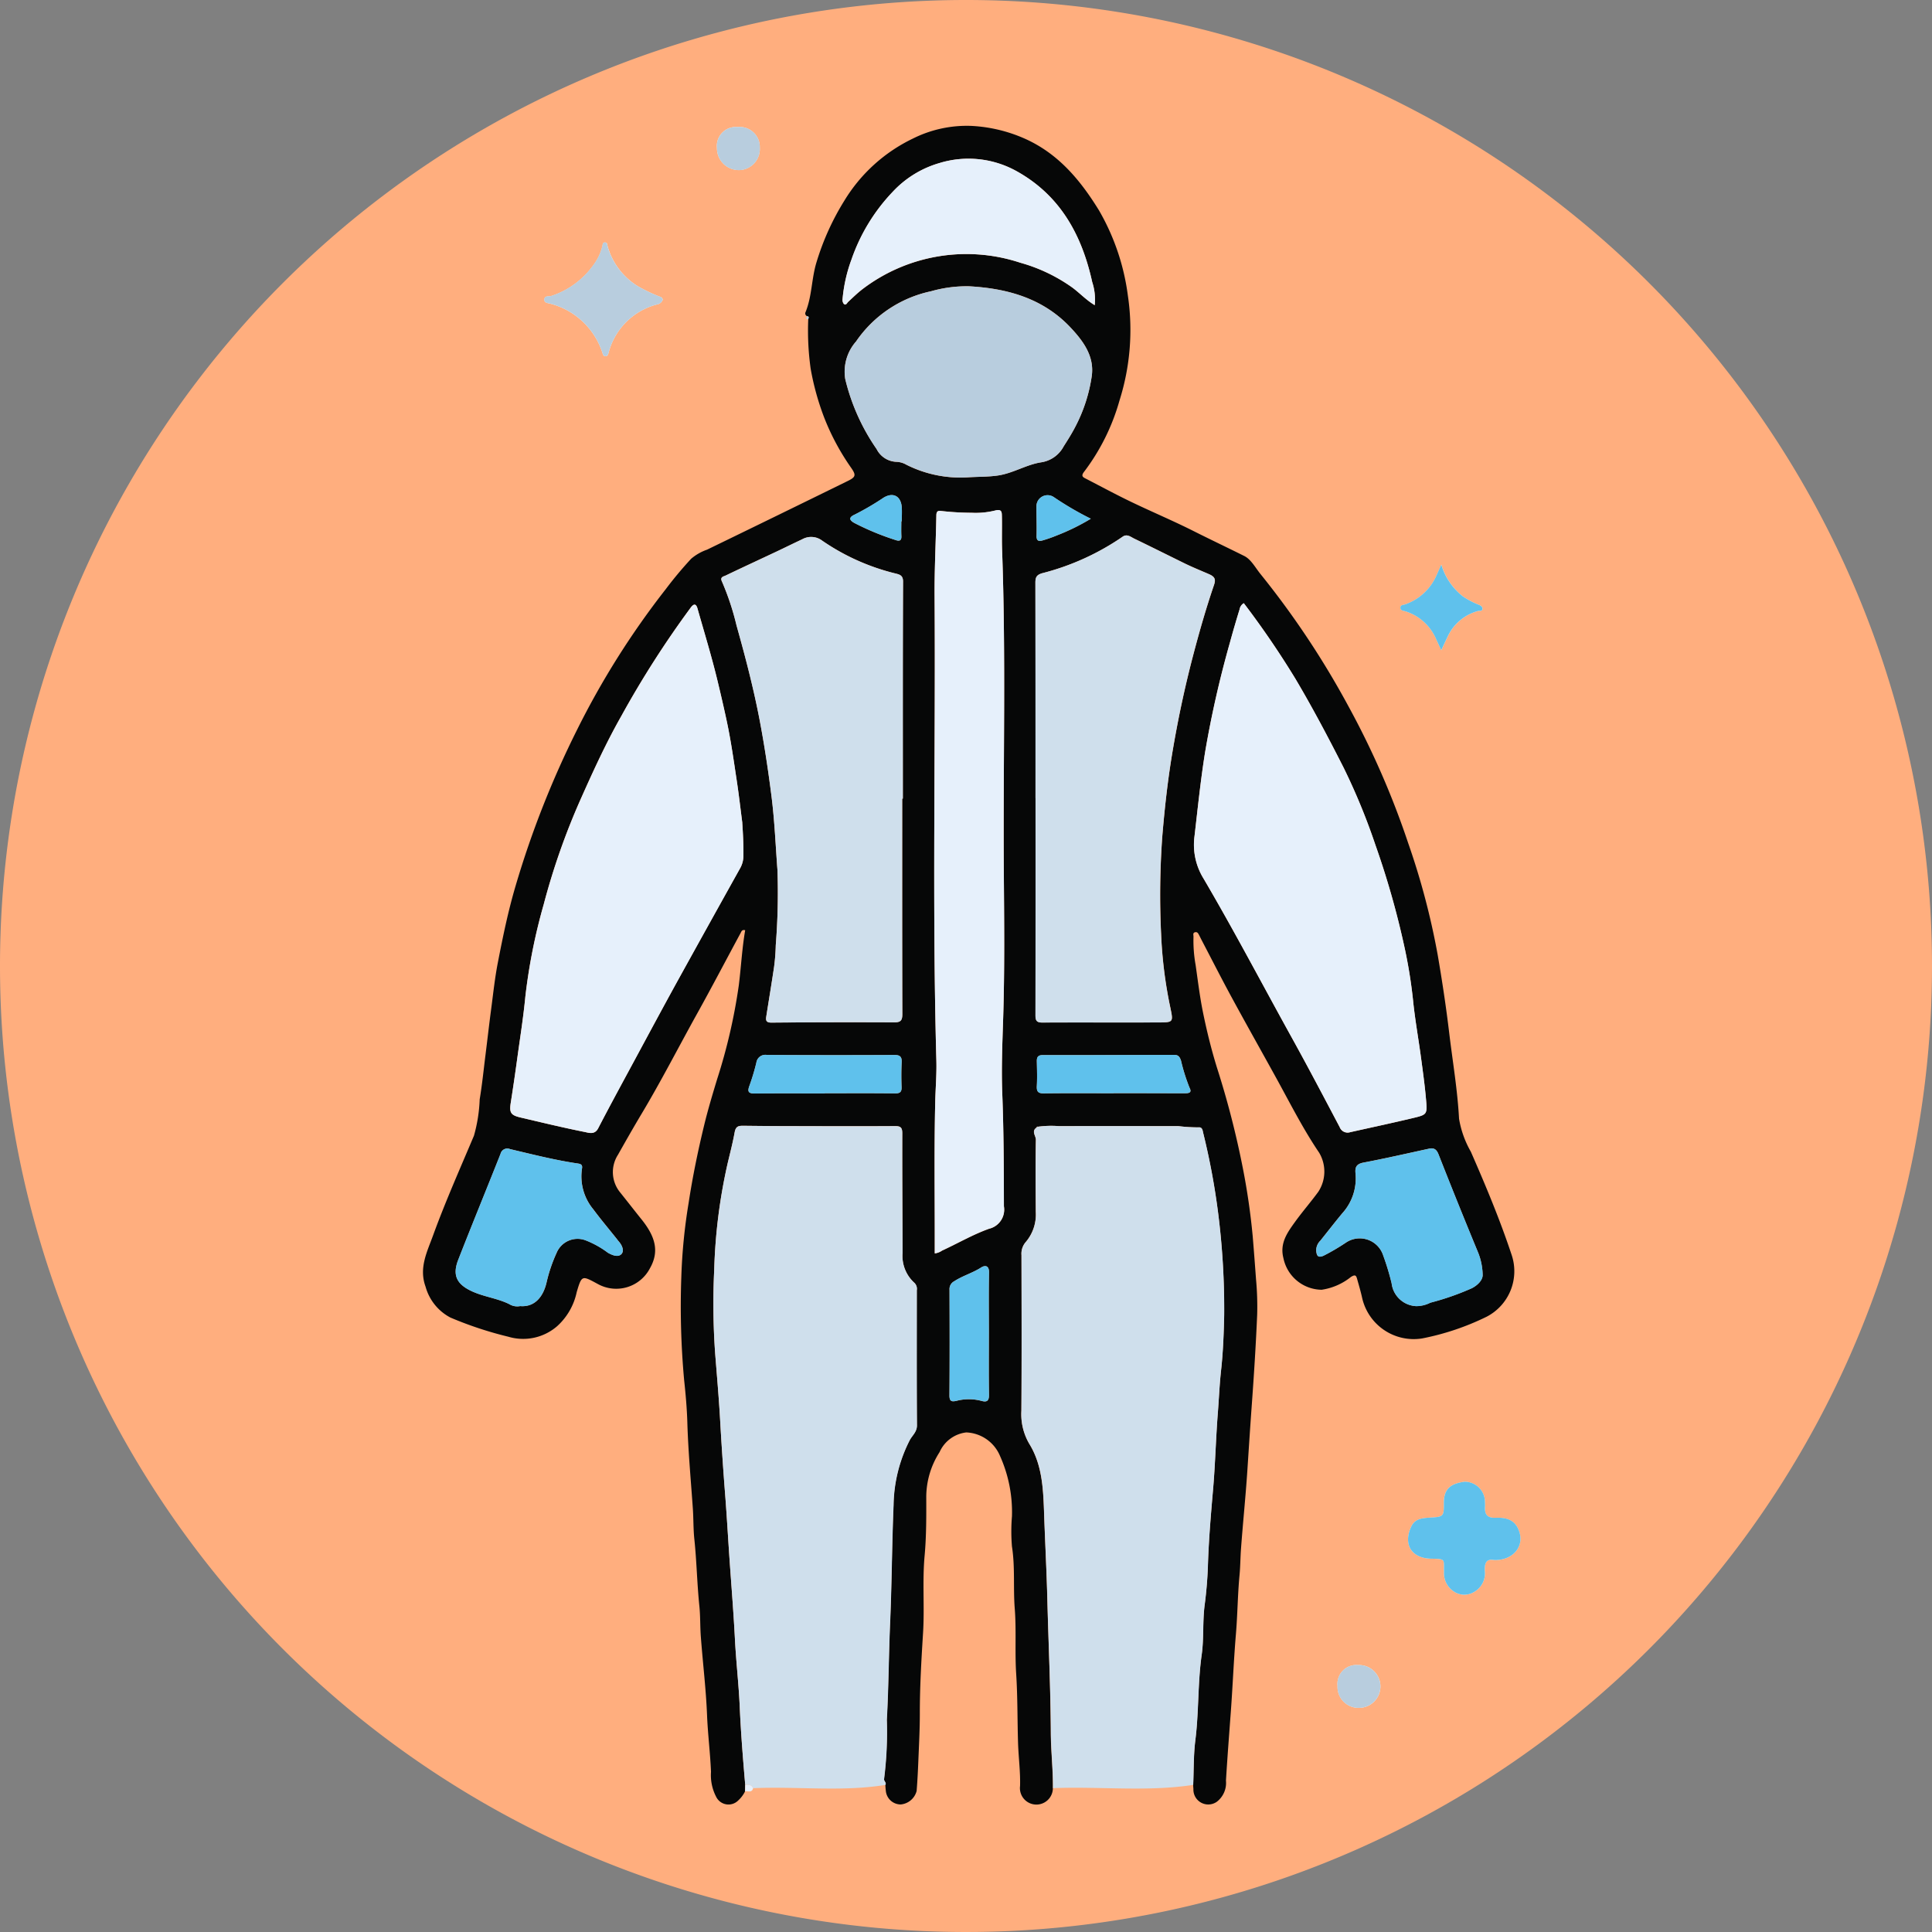 <svg xmlns="http://www.w3.org/2000/svg" xmlns:xlink="http://www.w3.org/1999/xlink" width="169" height="169" viewBox="0 0 169 169">
  <rect x="0" y="0" width="169" height="169" fill="#808080" stroke="none"/>
  <defs>
    <clipPath id="clip-path">
      <rect id="Rectangle_378722" data-name="Rectangle 378722" width="96" height="146.856" fill="none"/>
    </clipPath>
  </defs>
  <g id="Group_1075410" data-name="Group 1075410" transform="translate(-385.5 -2058.299)">
    <g id="Group_159182" data-name="Group 159182" transform="translate(385.5 2058.299)">
      <path id="Union_12" data-name="Union 12" d="M84.5,0A84.5,84.5,0,1,1,0,84.5,84.5,84.5,0,0,1,84.5,0Z" transform="translate(0 0)" fill="#ffae7e"/>
    </g>
    <g id="Group_1075374" data-name="Group 1075374" transform="translate(422.5 2069.299)">
      <g id="Group_1075373" data-name="Group 1075373" clip-path="url(#clip-path)">
        <path id="Path_827935" data-name="Path 827935" d="M101.553,125.55c1.58.026,2.59-1.137,2.182-2.443-.276-.885-.88-1.3-2.065-1.255-.747.032-.982-.278-.945-.948a3.249,3.249,0,0,0-.005-.43,1.772,1.772,0,0,0-1.785-1.775c-1.156.156-1.815.57-1.81,1.843,0,1.243-.023,1.221-1.279,1.3-.606.039-1.244.09-1.566.765-.742,1.557.005,2.789,1.736,2.822,1.306.025,1.091.031,1.123,1.15a1.914,1.914,0,0,0,.792,1.672,1.639,1.639,0,0,0,1.82.1,1.869,1.869,0,0,0,.956-1.859c-.025-.68.127-1.084.846-.94M28.8,15.312c-.028-.249-.226-.254-.4-.331a14.212,14.212,0,0,1-1.78-.86,6.031,6.031,0,0,1-2.642-3.494c-.04-.131-.012-.311-.2-.33-.25-.026-.22.19-.262.342a4.468,4.468,0,0,1-.71,1.538,7.32,7.32,0,0,1-3.754,2.8c-.231.07-.6-.058-.607.324-.005.307.347.29.552.356A6.513,6.513,0,0,1,23.509,19.9c.052.159.08.355.292.345s.231-.221.278-.37a5.9,5.9,0,0,1,4.254-4.168.626.626,0,0,0,.462-.395m68.11,23.171-.43.963a4.665,4.665,0,0,1-2.709,2.5c-.172.067-.425.037-.436.28-.013.294.272.273.465.34a4.316,4.316,0,0,1,2.633,2.363c.134.3.272.59.475,1.032.218-.464.368-.8.532-1.13a4.113,4.113,0,0,1,2.673-2.3c.147-.04.384.044.4-.191.01-.175-.161-.289-.319-.352a6.961,6.961,0,0,1-1.387-.73,5.525,5.525,0,0,1-1.892-2.775M35.349.2A1.655,1.655,0,0,0,33.54,2.016,1.913,1.913,0,0,0,35.487,3.96a1.846,1.846,0,0,0,1.8-1.966A1.753,1.753,0,0,0,35.349.2M89.626,134.734a1.656,1.656,0,0,0-1.8,1.816,1.833,1.833,0,0,0,1.841,1.926,1.872,1.872,0,1,0-.037-3.742" transform="translate(-7.826 -0.084)" fill="#f6f8fa"/>
        <path id="Path_827936" data-name="Path 827936" d="M33.6,16.659a.263.263,0,0,1-.131-.364c.567-1.4.512-2.925.957-4.365a22.477,22.477,0,0,1,2.434-5.378,14.2,14.2,0,0,1,5.993-5.43A10.514,10.514,0,0,1,48.025.016a13.136,13.136,0,0,1,4.528,1.073c2.979,1.3,4.92,3.623,6.572,6.3a19.989,19.989,0,0,1,2.531,7.445,20.467,20.467,0,0,1-.727,9.193,18.649,18.649,0,0,1-3.106,6.25c-.307.394-.052.484.207.618,1.3.673,2.595,1.37,3.916,2.006,1.817.874,3.679,1.656,5.479,2.563,1.467.739,2.952,1.44,4.419,2.173.6.3.978,1.042,1.436,1.6A75.649,75.649,0,0,1,80.948,50.77a73.692,73.692,0,0,1,5.239,12,64.386,64.386,0,0,1,2.575,9.762c.392,2.279.737,4.56,1.01,6.858.3,2.489.723,4.959.857,7.471a8.642,8.642,0,0,0,1.03,2.88c1.3,2.967,2.55,5.952,3.571,9.03a4.479,4.479,0,0,1-2.2,5.414,22.612,22.612,0,0,1-5.624,1.892,4.627,4.627,0,0,1-5.251-3.532c-.123-.565-.289-1.121-.445-1.679-.09-.322-.181-.387-.536-.168a5.33,5.33,0,0,1-2.563,1.122,3.456,3.456,0,0,1-3.346-2.769c-.33-1.291.328-2.209.993-3.134s1.4-1.764,2.062-2.67a3.227,3.227,0,0,0,.068-3.421c-1.422-2.1-2.559-4.367-3.781-6.584-1.283-2.328-2.59-4.645-3.858-6.981-.906-1.668-1.765-3.361-2.645-5.042-.077-.148-.149-.3-.227-.446-.067-.128-.139-.262-.317-.23-.257.048-.151.257-.16.4a11.994,11.994,0,0,0,.186,2.473c.2,1.382.365,2.773.646,4.149.333,1.635.733,3.253,1.225,4.84a78.107,78.107,0,0,1,2.255,8.755,59.724,59.724,0,0,1,.865,5.951c.107,1.269.2,2.537.294,3.806a25.955,25.955,0,0,1,.1,3.055c-.112,2.623-.277,5.246-.468,7.863-.141,1.93-.264,3.859-.391,5.79-.151,2.279-.386,4.554-.555,6.833-.058.777-.057,1.556-.131,2.336-.162,1.718-.172,3.449-.317,5.169-.188,2.237-.276,4.481-.44,6.717-.149,2.026-.306,4.05-.429,6.077a2.078,2.078,0,0,1-.8,1.851,1.3,1.3,0,0,1-2.047-1.122c-.012-.118-.017-.237-.025-.356.057-1.3.026-2.617.189-3.907.312-2.481.2-4.989.554-7.467.206-1.458.067-2.942.267-4.413a35.451,35.451,0,0,0,.285-3.587c.073-2.171.259-4.329.446-6.491.192-2.221.242-4.454.416-6.678.1-1.244.147-2.488.284-3.732.177-1.6.235-3.217.271-4.828a66.831,66.831,0,0,0-.521-8.855,61.586,61.586,0,0,0-1.317-7.075c-.044-.192-.062-.52-.4-.481a14.7,14.7,0,0,1-1.767-.108q-5.226,0-10.451,0a8.53,8.53,0,0,0-1.849.054c-.07-.034-.09.005-.093.066-.5.317-.066.725-.073,1.074-.042,2.1-.022,4.2-.007,6.307a3.714,3.714,0,0,1-.862,2.618,1.556,1.556,0,0,0-.39,1.162c.009,4.54.023,9.081-.008,13.621a5.113,5.113,0,0,0,.693,2.888c1.177,1.91,1.222,4.119,1.3,6.267.086,2.465.217,4.931.279,7.394.1,3.869.282,7.738.3,11.608.01,1.62.2,3.228.185,4.846a1.441,1.441,0,1,1-2.87-.186c.035-1.263-.137-2.51-.176-3.765-.063-2.019-.034-4.044-.164-6.054-.123-1.9.024-3.806-.125-5.7-.143-1.808.041-3.622-.244-5.428a15.938,15.938,0,0,1,0-2.641,11.974,11.974,0,0,0-1.049-5.291,3.345,3.345,0,0,0-2.945-2.048,2.924,2.924,0,0,0-2.334,1.717,7.29,7.29,0,0,0-1.168,3.853c.005,1.738.014,3.486-.144,5.214-.205,2.238,0,4.476-.134,6.706-.147,2.368-.288,4.733-.285,7.108,0,1.4-.077,2.808-.133,4.211-.034.852-.079,1.7-.146,2.553a1.588,1.588,0,0,1-1.391,1.181,1.309,1.309,0,0,1-1.306-1.22c-.025-.165-.029-.331-.043-.5.112-.209-.158-.333-.116-.528a32.787,32.787,0,0,0,.239-5.163c.158-2.841.166-5.691.29-8.539.148-3.413.159-6.833.3-10.25a12.851,12.851,0,0,1,1.416-5.674c.219-.41.633-.716.63-1.289-.028-3.942-.015-7.884-.013-11.826a.722.722,0,0,0-.211-.644A3.17,3.17,0,0,1,41.951,98.6c-.011-3.487-.037-6.975-.026-10.463,0-.517-.144-.639-.649-.635-3.173.022-6.347.009-9.52,0-1.241,0-2.481-.014-3.722-.028-.409,0-.671.02-.771.573-.161.889-.387,1.773-.6,2.655a47.943,47.943,0,0,0-1.187,9.344,61.607,61.607,0,0,0,.077,7.28c.154,1.951.327,3.9.438,5.858q.186,3.254.437,6.5c.163,2.072.274,4.149.423,6.222.153,2.142.324,4.285.434,6.429.1,2,.337,4,.424,6,.1,2.267.285,4.525.477,6.785l-.01.572a2.682,2.682,0,0,1-.594.795,1.2,1.2,0,0,1-1.942-.324,4.1,4.1,0,0,1-.446-2.176c-.068-1.652-.278-3.291-.345-4.943-.092-2.3-.374-4.592-.545-6.889-.067-.9-.035-1.793-.13-2.694-.2-1.939-.232-3.895-.438-5.838-.094-.89-.068-1.793-.132-2.691-.174-2.493-.405-4.984-.479-7.486-.037-1.241-.147-2.494-.281-3.728a71.04,71.04,0,0,1-.246-9.035,48.934,48.934,0,0,1,.638-6.452c.35-2.3.818-4.574,1.367-6.834.328-1.352.728-2.68,1.131-4.01a49.415,49.415,0,0,0,1.894-8.213c.2-1.6.281-3.213.556-4.8-.28-.085-.333.114-.4.242-1.277,2.363-2.521,4.745-3.827,7.093-1.61,2.9-3.118,5.851-4.822,8.7-.711,1.189-1.4,2.4-2.076,3.6a2.8,2.8,0,0,0,.156,3.257c.634.79,1.253,1.59,1.887,2.379,1.2,1.49,1.613,2.8.74,4.317a3.322,3.322,0,0,1-4.548,1.355c-1.387-.747-1.4-.8-1.848.714a5.557,5.557,0,0,1-1.714,2.979,4.531,4.531,0,0,1-4.261.92,32.409,32.409,0,0,1-5.074-1.679,4.352,4.352,0,0,1-2.169-2.695C-.379,99.9.366,98.5.9,97.018c1.072-2.941,2.347-5.8,3.56-8.677a13.41,13.41,0,0,0,.5-3.173c.215-1.293.346-2.6.509-3.9.166-1.325.317-2.651.492-3.975.18-1.364.324-2.736.586-4.084.441-2.274.909-4.547,1.569-6.768A82.645,82.645,0,0,1,13.46,52.875a71.827,71.827,0,0,1,7.777-12.339,33.491,33.491,0,0,1,2.226-2.664,4.368,4.368,0,0,1,1.387-.791Q30.993,34.1,37.125,31.09c.732-.359.792-.51.311-1.194a20.788,20.788,0,0,1-2.318-4.311,23.119,23.119,0,0,1-1.206-4.331,23.844,23.844,0,0,1-.211-4.33c.03-.113.1-.242-.1-.265M53.577,58.811h.012q0,9.493-.008,18.985c0,.44.079.649.582.647,3.411-.016,6.822.006,10.233-.01,1.239-.006,1.243-.039.99-1.259a38.729,38.729,0,0,1-.815-6.475,71.081,71.081,0,0,1,.1-8.5c.2-2.435.466-4.856.867-7.267.479-2.88,1.08-5.728,1.82-8.552.548-2.088,1.14-4.159,1.836-6.2.165-.481.11-.722-.438-.96-.707-.307-1.427-.6-2.121-.936-1.472-.724-2.939-1.458-4.417-2.171-.315-.153-.639-.443-1.027-.156a22.016,22.016,0,0,1-7.025,3.184c-.491.144-.594.363-.593.825q.02,9.421.009,18.842M27.93,60.977c-.161-1.237-.3-2.477-.489-3.709-.255-1.683-.49-3.372-.84-5.036-.257-1.221-.542-2.44-.834-3.655-.514-2.14-1.16-4.241-1.759-6.355-.127-.449-.344-.394-.569-.1a85.464,85.464,0,0,0-6.091,9.511c-1.335,2.348-2.458,4.807-3.558,7.275a60.68,60.68,0,0,0-3.232,9.207,50.152,50.152,0,0,0-1.606,8.067c-.169,1.769-.449,3.528-.692,5.289-.182,1.321-.372,2.641-.579,3.959-.14.891-.024,1.115.85,1.321,1.867.438,3.731.89,5.61,1.265.362.072.874.273,1.182-.322,1.03-1.986,2.1-3.95,3.163-5.919,1.251-2.319,2.5-4.641,3.768-6.949q2.736-4.969,5.508-9.919a2.224,2.224,0,0,0,.264-1.091c.014-.95-.035-1.893-.1-2.841M71.8,41.762a.781.781,0,0,0-.368.546q-.449,1.457-.852,2.927a90.927,90.927,0,0,0-2.153,9.5c-.4,2.456-.649,4.936-.936,7.409a5.622,5.622,0,0,0,.78,3.689c2.687,4.574,5.149,9.272,7.717,13.911,1.438,2.6,2.819,5.226,4.2,7.851a.738.738,0,0,0,.92.44c1.831-.41,3.667-.8,5.492-1.237,1.221-.292,1.25-.324,1.144-1.565-.108-1.262-.283-2.519-.452-3.775-.222-1.649-.521-3.291-.687-4.946a43.185,43.185,0,0,0-.805-4.9,73.758,73.758,0,0,0-2.486-8.691,55.4,55.4,0,0,0-2.786-6.774c-1.335-2.629-2.711-5.237-4.219-7.779A77.47,77.47,0,0,0,71.8,41.762M41.918,58.857h.055c0-6.332-.01-12.664.018-19,0-.527-.307-.6-.622-.683a19.427,19.427,0,0,1-6.463-2.891,1.589,1.589,0,0,0-1.726-.115c-.769.359-1.529.736-2.3,1.1-1.47.692-2.946,1.372-4.41,2.076-.181.087-.512.12-.319.521A23.274,23.274,0,0,1,27.426,43.7c.775,2.757,1.5,5.528,2.035,8.346.416,2.186.743,4.381,1.024,6.59.274,2.155.358,4.318.524,6.477a57.876,57.876,0,0,1-.149,6.565,17.442,17.442,0,0,1-.148,1.9c-.216,1.459-.46,2.914-.688,4.371-.054.341.035.5.448.5,3.579-.026,7.159-.039,10.739-.021.569,0,.721-.156.719-.722-.02-6.285-.012-12.569-.012-18.853m2.85,39.787A1.41,1.41,0,0,0,45.4,98.4c1.374-.632,2.683-1.4,4.115-1.913a1.717,1.717,0,0,0,1.3-1.959c-.007-3.288-.017-6.574-.144-9.862-.085-2.182.007-4.374.077-6.564.138-4.3.089-8.6.058-12.9-.067-9.357.192-18.717-.15-28.072-.036-.979,0-1.96-.018-2.939-.007-.362.024-.692-.612-.524A7.064,7.064,0,0,1,48,33.854a24.414,24.414,0,0,1-2.682-.158c-.3-.043-.406.059-.411.384-.043,2.356-.17,4.712-.154,7.067.094,13.541-.215,27.084.155,40.625.033,1.207-.073,2.42-.1,3.625-.091,3.917-.037,7.837-.04,11.757v1.489m2.893-67.891c.87-.06,1.743-.032,2.617-.158,1.339-.193,2.5-.959,3.8-1.155a2.668,2.668,0,0,0,1.968-1.4c.369-.575.734-1.156,1.044-1.764a13.766,13.766,0,0,0,1.413-4.4c.233-1.731-.759-3.059-1.865-4.233-2.4-2.546-5.512-3.416-8.877-3.6a11.33,11.33,0,0,0-3.322.436,10.612,10.612,0,0,0-6.556,4.392,3.991,3.991,0,0,0-.943,3.291,18.153,18.153,0,0,0,2.74,6.115A2.021,2.021,0,0,0,41.418,29.4a1.86,1.86,0,0,1,.861.25,10.513,10.513,0,0,0,5.381,1.106M58.761,15.7a4.9,4.9,0,0,0-.223-2.036c-.9-4.1-2.789-7.55-6.574-9.668a8.654,8.654,0,0,0-6.782-.731,8.985,8.985,0,0,0-4.1,2.525,16.244,16.244,0,0,0-3.6,5.919,13.322,13.322,0,0,0-.778,3.452.551.551,0,0,0,.111.425c.188.166.276-.085.382-.182.411-.38.806-.771,1.256-1.115A15,15,0,0,1,52.24,11.978a14.543,14.543,0,0,1,4.544,2.162c.653.479,1.206,1.089,1.977,1.555m28.064,87.555a2.725,2.725,0,0,0,1.29-.3,23.35,23.35,0,0,0,3.634-1.267c.505-.26.958-.713.943-1.171a5.523,5.523,0,0,0-.385-1.922q-1.777-4.288-3.471-8.61c-.174-.441-.394-.6-.848-.5-1.9.415-3.8.849-5.716,1.213-.615.117-.757.4-.7.955a4.539,4.539,0,0,1-1.156,3.478c-.654.79-1.282,1.6-1.923,2.4a1.185,1.185,0,0,0-.36.9c.048.376.121.631.632.419A18.567,18.567,0,0,0,80.731,97.7,2.156,2.156,0,0,1,84,98.833a21.918,21.918,0,0,1,.734,2.427,2.265,2.265,0,0,0,2.095,1.99m-78.307,0c1.335.1,2.029-.921,2.294-2.081a13.289,13.289,0,0,1,.87-2.564,1.985,1.985,0,0,1,2.528-1.115,8.107,8.107,0,0,1,1.976,1.1c.4.219.891.416,1.179.1.261-.285.049-.769-.243-1.1-.063-.071-.117-.151-.177-.225-.684-.859-1.393-1.7-2.047-2.58a4.515,4.515,0,0,1-.989-3.577c.064-.36-.158-.4-.386-.436-2-.294-3.948-.795-5.908-1.256a.608.608,0,0,0-.833.414c-1.224,3.093-2.491,6.17-3.7,9.268-.54,1.383-.113,2.173,1.269,2.788,1.031.458,2.165.585,3.186,1.086a1.325,1.325,0,0,0,.981.173m26.619-18.6v-.013c2.05,0,4.1-.014,6.148.011.447.005.592-.123.576-.564-.026-.715-.028-1.432.009-2.146.025-.5-.143-.652-.649-.65q-5.577.028-11.154-.005a.793.793,0,0,0-.906.67,19.2,19.2,0,0,1-.6,2.007c-.216.561-.084.706.5.7,2.025-.024,4.051-.009,6.076-.009m25.273-.014v-.007q1.217,0,2.434,0c1.264,0,2.529.012,3.793.007.289,0,.659-.011.42-.466a16.262,16.262,0,0,1-.755-2.4c-.134-.387-.281-.492-.623-.491-3.818.009-7.635.024-11.453.017-.425,0-.54.169-.533.548.014.716.041,1.435,0,2.149-.029.5.111.663.631.655,2.028-.03,4.056-.012,6.084-.012M49.5,105.689c0-1.791-.024-3.582.013-5.373.013-.641-.364-.647-.691-.439-.747.478-1.607.713-2.35,1.2a.771.771,0,0,0-.415.741c.01,3.08.019,6.161-.007,9.241,0,.558.223.571.641.474a4.283,4.283,0,0,1,2.168.012c.493.139.659-.026.651-.551-.028-1.767-.011-3.534-.01-5.3m8.916-71.314a27.7,27.7,0,0,1-3.253-1.905.974.974,0,0,0-1.5.754c-.007.88.035,1.762.009,2.642-.013.429.177.508.512.408a11.714,11.714,0,0,0,1.254-.438,19.011,19.011,0,0,0,2.977-1.461m-16.576.219h.044c0-.405.023-.812,0-1.215-.068-.992-.761-1.358-1.6-.842a23.579,23.579,0,0,1-2.521,1.475c-.555.253-.467.5.009.75a23.235,23.235,0,0,0,3.613,1.488c.34.11.482,0,.464-.369-.021-.428-.005-.858-.005-1.287" transform="translate(0 0)" fill="#060707"/>
        <path id="Path_827937" data-name="Path 827937" d="M93.731,209.951c.016-1.618-.174-3.227-.184-4.847-.024-3.871-.209-7.738-.306-11.608-.062-2.464-.193-4.928-.279-7.394-.075-2.148-.12-4.356-1.3-6.266a5.115,5.115,0,0,1-.693-2.888c.031-4.54.017-9.081.008-13.621a1.555,1.555,0,0,1,.39-1.162,3.715,3.715,0,0,0,.862-2.619c-.016-2.1-.035-4.2.007-6.307.007-.349-.424-.758.073-1.074a.107.107,0,0,0,.094-.066,8.487,8.487,0,0,1,1.848-.054c3.484-.01,6.967-.005,10.451,0a14.694,14.694,0,0,0,1.767.108c.335-.039.353.289.4.481a61.586,61.586,0,0,1,1.317,7.075,66.726,66.726,0,0,1,.521,8.855c-.036,1.611-.094,3.228-.271,4.828-.138,1.244-.187,2.489-.284,3.732-.174,2.225-.224,4.457-.416,6.678-.187,2.162-.373,4.32-.445,6.491a35.441,35.441,0,0,1-.285,3.587c-.2,1.471-.061,2.954-.267,4.413-.35,2.479-.241,4.986-.554,7.468-.163,1.29-.132,2.6-.189,3.907-4.076.623-8.178.119-12.265.286" transform="translate(-38.62 -64.537)" fill="#cfdfec"/>
        <path id="Path_827938" data-name="Path 827938" d="M46.929,209.658c-.192-2.259-.378-4.517-.477-6.785-.087-2-.321-4-.424-6-.11-2.144-.281-4.287-.434-6.429-.148-2.074-.26-4.15-.423-6.223q-.256-3.25-.437-6.5c-.111-1.954-.284-3.906-.438-5.858a61.617,61.617,0,0,1-.077-7.28,47.943,47.943,0,0,1,1.187-9.344c.212-.882.439-1.765.6-2.654.1-.553.362-.578.771-.574,1.241.014,2.481.025,3.722.028,3.173.006,6.347.02,9.52,0,.505,0,.65.119.649.635-.01,3.488.016,6.975.026,10.463a3.172,3.172,0,0,0,1.039,2.614.721.721,0,0,1,.211.643c0,3.942-.014,7.884.013,11.826,0,.573-.411.879-.63,1.29a12.85,12.85,0,0,0-1.416,5.674c-.143,3.417-.154,6.837-.3,10.249-.124,2.848-.132,5.7-.29,8.54a32.776,32.776,0,0,1-.239,5.163c-.042.2.228.319.116.528-3.846.623-7.719.115-11.576.288-.135-.326-.419-.293-.691-.29" transform="translate(-18.742 -64.532)" fill="#cfdfec"/>
        <path id="Path_827939" data-name="Path 827939" d="M157.295,212.963c-.719-.144-.871.26-.846.94a1.87,1.87,0,0,1-.956,1.86,1.64,1.64,0,0,1-1.82-.1,1.917,1.917,0,0,1-.792-1.673c-.032-1.119.184-1.125-1.122-1.149-1.731-.032-2.479-1.265-1.736-2.822.322-.676.96-.727,1.566-.765,1.256-.08,1.283-.058,1.279-1.3,0-1.273.655-1.687,1.811-1.843a1.772,1.772,0,0,1,1.784,1.775,3.238,3.238,0,0,1,.005.429c-.037.67.2.979.945.948,1.184-.05,1.789.369,2.065,1.254.408,1.307-.6,2.47-2.182,2.444" transform="translate(-63.568 -87.497)" fill="#5fc1ec"/>
        <path id="Path_827940" data-name="Path 827940" d="M28.795,22.761a.626.626,0,0,1-.462.395,5.9,5.9,0,0,0-4.255,4.168c-.046.149-.069.36-.277.37s-.24-.187-.292-.345A6.512,6.512,0,0,0,18.986,23.1c-.2-.066-.556-.049-.552-.356.006-.382.376-.254.607-.324a7.317,7.317,0,0,0,3.754-2.8,4.472,4.472,0,0,0,.711-1.538c.041-.152.012-.368.262-.342.189.02.162.2.2.33a6.028,6.028,0,0,0,2.643,3.494,14.174,14.174,0,0,0,1.781.86c.175.077.373.082.4.331" transform="translate(-7.826 -7.533)" fill="#b8cdde"/>
        <path id="Path_827941" data-name="Path 827941" d="M152.157,66.727a5.516,5.516,0,0,0,1.892,2.775,6.871,6.871,0,0,0,1.387.73c.158.063.329.178.319.352-.013.235-.249.151-.4.191a4.114,4.114,0,0,0-2.673,2.3c-.164.33-.314.667-.532,1.131-.2-.443-.341-.737-.475-1.033a4.314,4.314,0,0,0-2.633-2.363c-.193-.067-.478-.047-.465-.341.01-.243.264-.213.436-.28a4.667,4.667,0,0,0,2.709-2.5l.43-.963" transform="translate(-63.078 -28.328)" fill="#5fc1ec"/>
        <path id="Path_827942" data-name="Path 827942" d="M46.492.2a1.752,1.752,0,0,1,1.94,1.8,1.847,1.847,0,0,1-1.8,1.966,1.915,1.915,0,0,1-1.948-1.943A1.656,1.656,0,0,1,46.492.2" transform="translate(-18.968 -0.084)" fill="#b8cdde"/>
        <path id="Path_827943" data-name="Path 827943" d="M140.814,233.984a1.872,1.872,0,1,1,.037,3.742,1.833,1.833,0,0,1-1.841-1.926,1.656,1.656,0,0,1,1.8-1.816" transform="translate(-59.015 -99.334)" fill="#b8cdde"/>
        <path id="Path_827944" data-name="Path 827944" d="M48.972,252.185c.272,0,.556-.036.691.29-.093.445-.453.224-.7.282l.01-.572" transform="translate(-20.786 -107.06)" fill="#e6f0fb"/>
        <path id="Path_827945" data-name="Path 827945" d="M58.33,28.949c.205.022.132.152.1.265-.277,0-.161-.14-.1-.265" transform="translate(-24.731 -12.29)" fill="#b8cdde"/>
        <path id="Path_827946" data-name="Path 827946" d="M93.095,85.25q0-9.421-.009-18.842c0-.463.1-.681.593-.825A22.008,22.008,0,0,0,100.7,62.4c.388-.287.712,0,1.027.156,1.477.713,2.945,1.447,4.417,2.171.694.341,1.414.63,2.121.937.548.238.6.479.438.96-.7,2.042-1.289,4.114-1.836,6.2-.741,2.824-1.341,5.672-1.82,8.552-.4,2.411-.662,4.832-.867,7.267a70.95,70.95,0,0,0-.1,8.5,38.727,38.727,0,0,0,.815,6.475c.253,1.22.249,1.253-.99,1.259-3.411.016-6.822-.006-10.234.01-.5,0-.582-.207-.581-.647q.017-9.493.008-18.985Z" transform="translate(-39.518 -26.438)" fill="#cfdfec"/>
        <path id="Path_827947" data-name="Path 827947" d="M33.561,91.881c.063.948.112,1.892.1,2.841a2.218,2.218,0,0,1-.264,1.091q-2.761,4.956-5.508,9.919c-1.271,2.308-2.517,4.63-3.768,6.949-1.062,1.969-2.134,3.933-3.163,5.919-.308.594-.821.394-1.182.322-1.879-.375-3.743-.828-5.61-1.265-.874-.205-.99-.43-.85-1.321.208-1.318.4-2.638.579-3.959.243-1.762.523-3.52.692-5.289a50.277,50.277,0,0,1,1.606-8.067,60.745,60.745,0,0,1,3.233-9.207c1.1-2.468,2.223-4.927,3.558-7.275a85.381,85.381,0,0,1,6.091-9.511c.226-.3.442-.352.569.1.6,2.115,1.244,4.215,1.759,6.355.292,1.215.577,2.435.834,3.655.35,1.664.585,3.353.84,5.036.187,1.233.327,2.473.489,3.709" transform="translate(-5.631 -30.904)" fill="#e6f0fb"/>
        <path id="Path_827948" data-name="Path 827948" d="M121.553,72.571a77.338,77.338,0,0,1,4.513,6.608c1.508,2.541,2.884,5.149,4.219,7.779a55.493,55.493,0,0,1,2.787,6.774,73.892,73.892,0,0,1,2.485,8.691,43.056,43.056,0,0,1,.805,4.9c.166,1.655.465,3.3.687,4.946.169,1.256.345,2.513.452,3.775.106,1.241.077,1.274-1.144,1.565-1.825.436-3.661.827-5.492,1.237a.737.737,0,0,1-.92-.44c-1.387-2.625-2.768-5.253-4.206-7.851-2.568-4.639-5.03-9.338-7.717-13.911a5.624,5.624,0,0,1-.78-3.689c.288-2.473.54-4.954.936-7.409a90.932,90.932,0,0,1,2.153-9.5q.4-1.47.852-2.927a.781.781,0,0,1,.368-.546" transform="translate(-49.754 -30.809)" fill="#e6f0fb"/>
        <path id="Path_827949" data-name="Path 827949" d="M61.17,85.394c0,6.284-.007,12.569.012,18.853,0,.566-.15.725-.719.722q-5.37-.027-10.739.022c-.412,0-.5-.157-.448-.5.228-1.458.472-2.912.688-4.371a17.429,17.429,0,0,0,.147-1.9,57.876,57.876,0,0,0,.149-6.565c-.165-2.159-.249-4.322-.524-6.477-.281-2.209-.608-4.4-1.024-6.59-.536-2.817-1.26-5.589-2.035-8.346a23.142,23.142,0,0,0-1.271-3.836c-.193-.4.139-.434.319-.521,1.465-.7,2.94-1.384,4.41-2.076.768-.361,1.527-.739,2.3-1.1a1.59,1.59,0,0,1,1.726.115,19.413,19.413,0,0,0,6.464,2.891c.314.081.624.156.622.683-.028,6.332-.018,12.664-.018,19H61.17" transform="translate(-19.252 -26.537)" fill="#cfdfec"/>
        <path id="Path_827950" data-name="Path 827950" d="M77.759,123.441v-1.489c0-3.92-.052-7.84.04-11.757.028-1.206.134-2.418.1-3.625-.371-13.54-.062-27.083-.155-40.625-.016-2.355.112-4.711.154-7.067.006-.325.113-.427.411-.384a24.431,24.431,0,0,0,2.682.158,7.066,7.066,0,0,0,2.028-.195c.636-.169.6.162.612.524.02.979-.018,1.961.018,2.939.342,9.356.083,18.715.151,28.072.031,4.3.079,8.606-.058,12.9-.07,2.19-.162,4.382-.077,6.564.128,3.288.137,6.574.144,9.862a1.717,1.717,0,0,1-1.3,1.959c-1.432.511-2.741,1.281-4.115,1.913a1.41,1.41,0,0,1-.634.246" transform="translate(-32.991 -24.797)" fill="#e6f0fb"/>
        <path id="Path_827951" data-name="Path 827951" d="M74.843,41.107A10.516,10.516,0,0,1,69.461,40a1.858,1.858,0,0,0-.861-.25,2.021,2.021,0,0,1-1.74-1.116,18.164,18.164,0,0,1-2.74-6.115,3.989,3.989,0,0,1,.943-3.291,10.611,10.611,0,0,1,6.557-4.393,11.327,11.327,0,0,1,3.322-.436c3.364.184,6.479,1.053,8.877,3.6,1.1,1.173,2.1,2.5,1.865,4.233a13.768,13.768,0,0,1-1.413,4.4c-.31.608-.674,1.189-1.044,1.764a2.669,2.669,0,0,1-1.969,1.4c-1.3.2-2.46.962-3.8,1.155-.875.126-1.747.1-2.617.158" transform="translate(-27.182 -10.354)" fill="#b8cdde"/>
        <path id="Path_827952" data-name="Path 827952" d="M85.834,17.825c-.771-.467-1.324-1.076-1.977-1.555a14.53,14.53,0,0,0-4.544-2.162,15,15,0,0,0-13.789,2.306c-.451.344-.845.735-1.256,1.115-.106.1-.194.348-.382.182a.552.552,0,0,1-.111-.425,13.323,13.323,0,0,1,.778-3.452,16.245,16.245,0,0,1,3.6-5.919,8.991,8.991,0,0,1,4.1-2.526,8.656,8.656,0,0,1,6.782.732c3.785,2.118,5.672,5.568,6.574,9.667a4.9,4.9,0,0,1,.223,2.037" transform="translate(-27.073 -2.129)" fill="#e6f0fb"/>
        <path id="Path_827953" data-name="Path 827953" d="M144.463,169.242a2.265,2.265,0,0,1-2.095-1.99,21.9,21.9,0,0,0-.734-2.427,2.157,2.157,0,0,0-3.266-1.137,18.568,18.568,0,0,1-1.961,1.156c-.511.212-.584-.043-.632-.419a1.184,1.184,0,0,1,.36-.9c.641-.8,1.269-1.613,1.923-2.4a4.539,4.539,0,0,0,1.155-3.478c-.06-.556.082-.837.7-.955,1.913-.364,3.812-.8,5.716-1.213.454-.1.674.06.848.5q1.7,4.318,3.471,8.61a5.507,5.507,0,0,1,.385,1.921c.016.458-.437.91-.943,1.171a23.348,23.348,0,0,1-3.633,1.268,2.727,2.727,0,0,1-1.29.3" transform="translate(-57.638 -65.992)" fill="#5fc1ec"/>
        <path id="Path_827954" data-name="Path 827954" d="M10.625,169.257a1.327,1.327,0,0,1-.981-.172c-1.021-.5-2.156-.628-3.186-1.086-1.383-.615-1.809-1.4-1.269-2.787,1.21-3.1,2.476-6.175,3.7-9.268a.608.608,0,0,1,.833-.414c1.96.462,3.912.962,5.908,1.257.228.033.451.075.386.434A4.515,4.515,0,0,0,17,160.8c.654.881,1.363,1.721,2.047,2.58.059.075.113.154.177.225.293.327.5.81.243,1.1-.288.314-.78.119-1.179-.1a8.124,8.124,0,0,0-1.976-1.1,1.986,1.986,0,0,0-2.528,1.114,13.335,13.335,0,0,0-.87,2.565c-.265,1.16-.959,2.179-2.294,2.08" transform="translate(-2.107 -66.012)" fill="#5fc1ec"/>
        <path id="Path_827955" data-name="Path 827955" d="M56.139,144.607c-2.026,0-4.051-.014-6.076.009-.58.007-.711-.139-.5-.7a19.172,19.172,0,0,0,.6-2.008.792.792,0,0,1,.906-.67q5.577.034,11.154.005c.506,0,.674.15.649.65-.036.714-.035,1.432-.009,2.147.016.44-.129.569-.576.564-2.049-.025-4.1-.011-6.148-.011v.013" transform="translate(-21.001 -59.961)" fill="#5fc1ec"/>
        <path id="Path_827956" data-name="Path 827956" d="M100.02,144.588c-2.028,0-4.056-.018-6.084.012-.521.007-.66-.155-.632-.655.041-.714.014-1.432,0-2.149-.007-.38.108-.549.532-.548,3.818.006,7.636-.009,11.454-.018.342,0,.489.105.622.492a16.267,16.267,0,0,0,.756,2.4c.24.454-.131.464-.42.465-1.265,0-2.529,0-3.794-.007q-1.216,0-2.434,0Z" transform="translate(-39.609 -59.957)" fill="#5fc1ec"/>
        <path id="Path_827957" data-name="Path 827957" d="M83.472,179.281c0,1.767-.018,3.535.011,5.3.008.525-.159.69-.651.551a4.281,4.281,0,0,0-2.167-.012c-.418.1-.646.083-.641-.474.026-3.08.017-6.161.007-9.241a.77.77,0,0,1,.415-.741c.742-.482,1.6-.718,2.35-1.2.327-.209.7-.2.691.439-.037,1.79-.013,3.582-.013,5.373" transform="translate(-33.972 -73.592)" fill="#5fc1ec"/>
        <path id="Path_827958" data-name="Path 827958" d="M98.005,58.216a18.961,18.961,0,0,1-2.977,1.461,11.716,11.716,0,0,1-1.254.438c-.334.1-.524.021-.512-.409.025-.88-.017-1.762-.009-2.642a.973.973,0,0,1,1.5-.753,27.826,27.826,0,0,0,3.253,1.9" transform="translate(-39.589 -23.841)" fill="#5fc1ec"/>
        <path id="Path_827959" data-name="Path 827959" d="M69.414,58.425c0,.429-.016.859.005,1.287.018.367-.124.479-.464.369a23.234,23.234,0,0,1-3.613-1.488c-.476-.247-.564-.5-.009-.75a23.578,23.578,0,0,0,2.521-1.475c.838-.516,1.532-.15,1.6.842.028.4,0,.81,0,1.215h-.044" transform="translate(-27.573 -23.831)" fill="#5fc1ec"/>
        <path id="Path_827960" data-name="Path 827960" d="M93.394,152.147a.106.106,0,0,1-.093.066c0-.061.022-.1.093-.066" transform="translate(-39.609 -64.586)" fill="#b8cdde"/>
      </g>
    </g>
  </g>
</svg>
